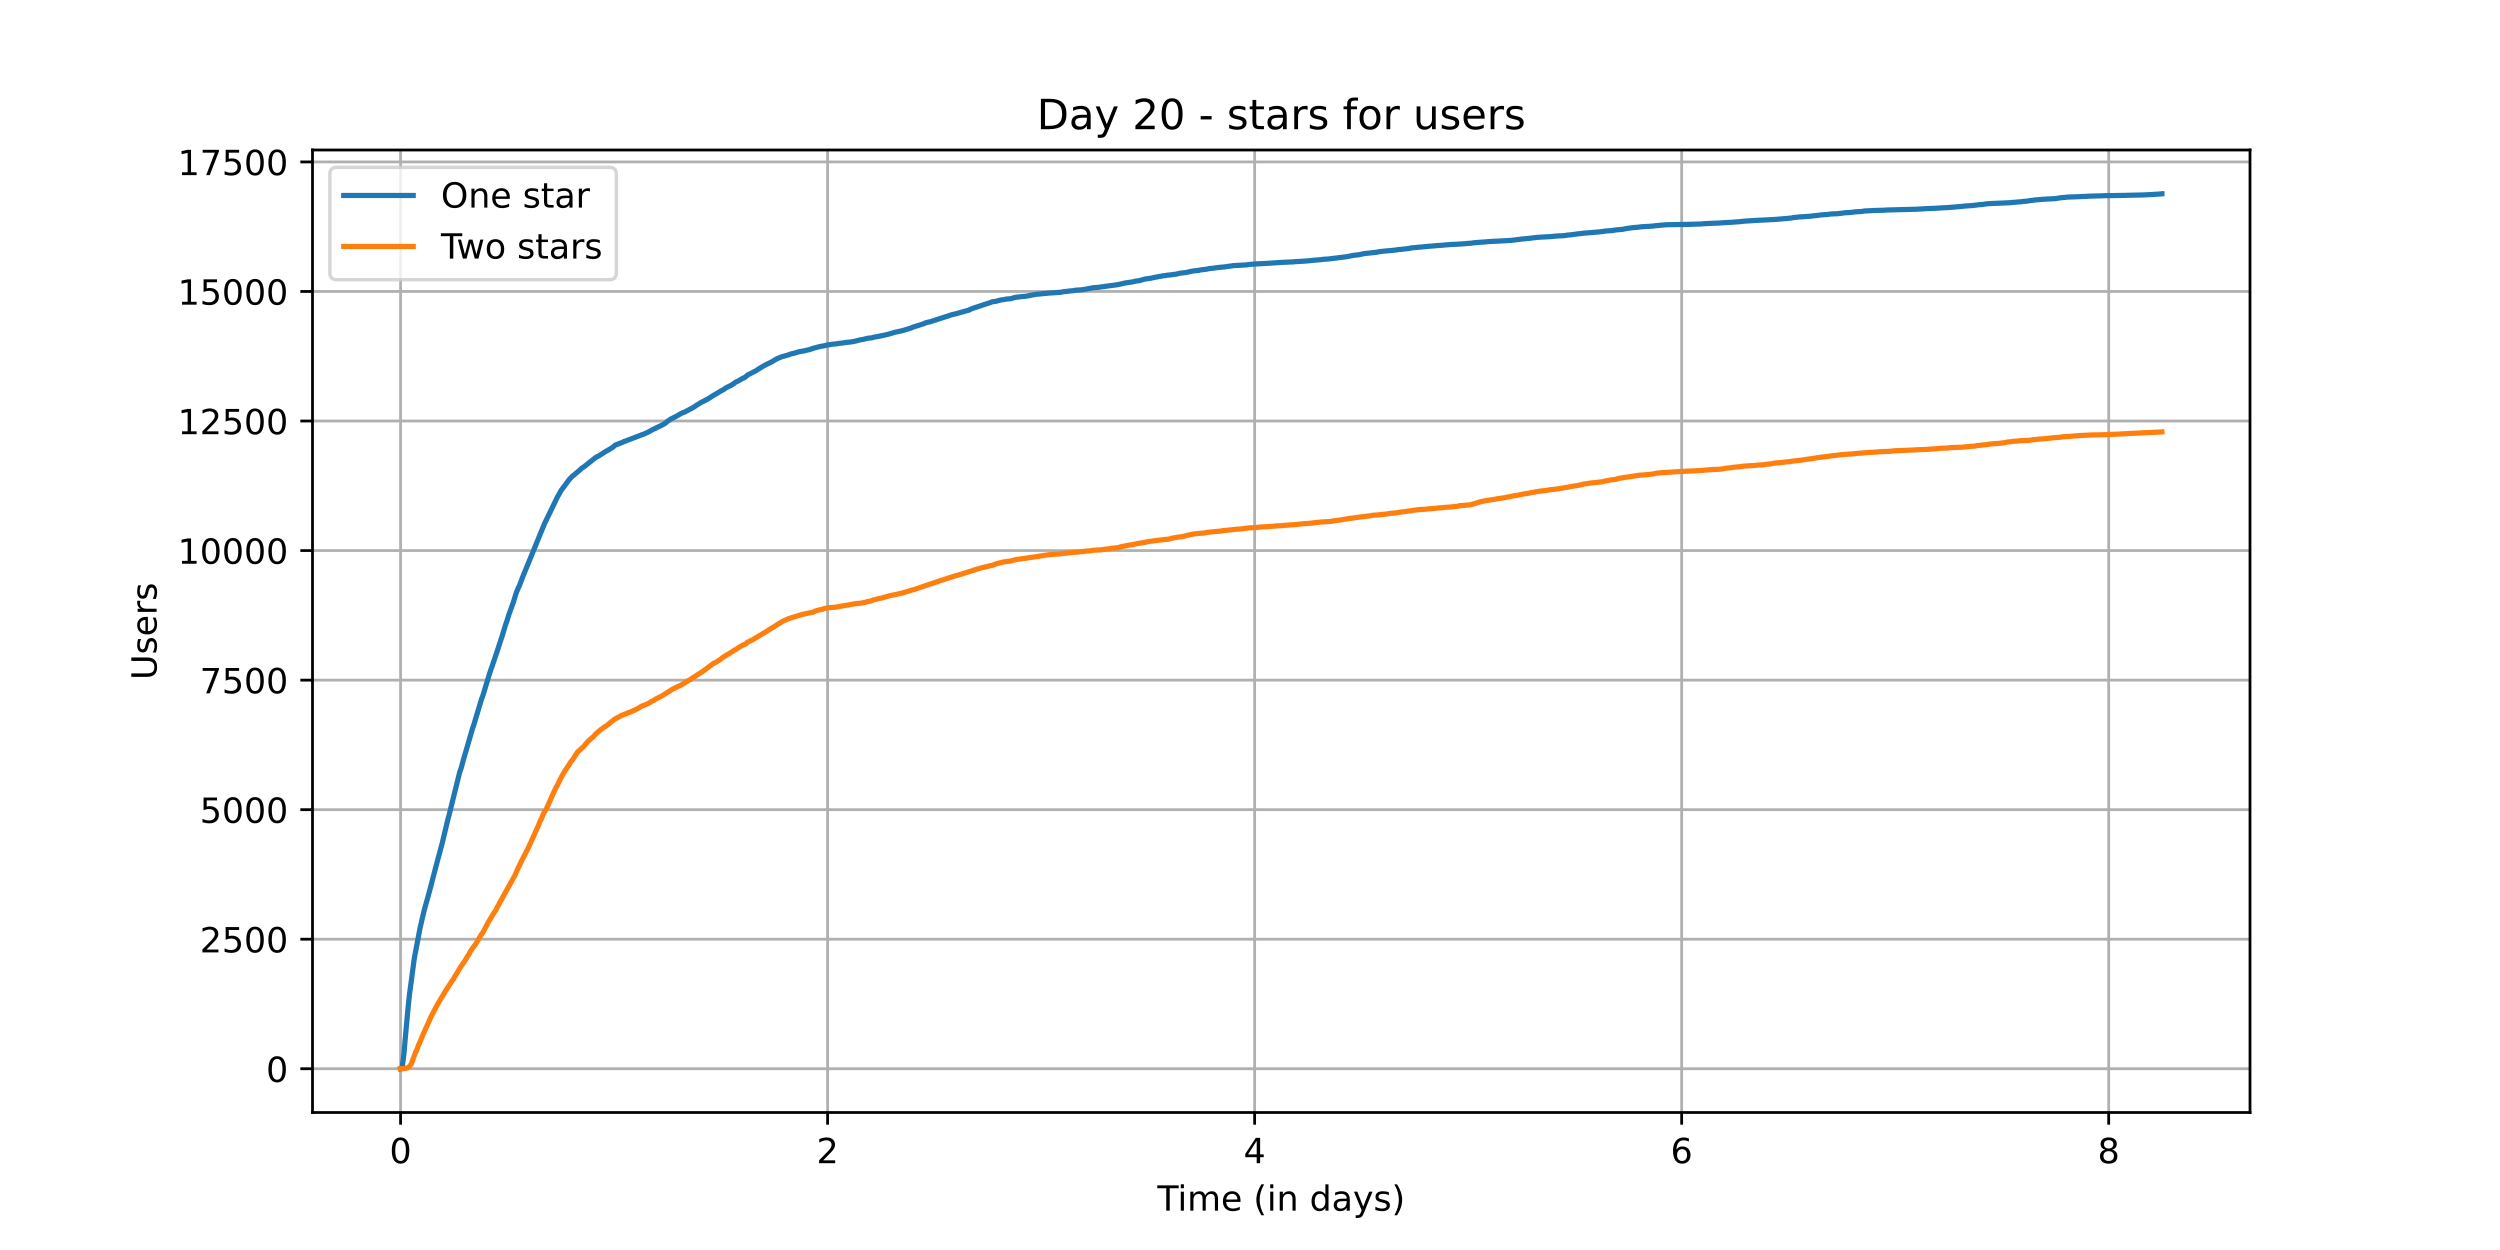 <?xml version="1.0" encoding="utf-8" standalone="no"?>
<!DOCTYPE svg PUBLIC "-//W3C//DTD SVG 1.1//EN"
  "http://www.w3.org/Graphics/SVG/1.1/DTD/svg11.dtd">
<!-- Created with matplotlib (https://matplotlib.org/) -->
<svg height="360pt" version="1.1" viewBox="0 0 720 360" width="720pt" xmlns="http://www.w3.org/2000/svg" xmlns:xlink="http://www.w3.org/1999/xlink">
 <defs>
  <style type="text/css">*{stroke-linecap:butt;stroke-linejoin:round;}</style>
 </defs>
 <g id="figure_1">
  <g id="patch_1">
   <path d="M 0 360 
L 720 360 
L 720 0 
L 0 0 
z
" style="fill:#ffffff;"/>
  </g>
  <g id="axes_1">
   <g id="patch_2">
    <path d="M 90 320.4 
L 648 320.4 
L 648 43.2 
L 90 43.2 
z
" style="fill:#ffffff;"/>
   </g>
   <g id="matplotlib.axis_1">
    <g id="xtick_1">
     <g id="line2d_1">
      <path clip-path="url(#p680e7b06a3)" d="M 115.364 320.4 
L 115.364 43.2 
" style="fill:none;stroke:#b0b0b0;stroke-linecap:square;stroke-width:0.8;"/>
     </g>
     <g id="line2d_2">
      <defs>
       <path d="M 0 0 
L 0 3.5 
" id="mb562138342" style="stroke:#000000;stroke-width:0.8;"/>
      </defs>
      <g>
       <use style="stroke:#000000;stroke-width:0.8;" x="115.364" xlink:href="#mb562138342" y="320.4"/>
      </g>
     </g>
     <g id="text_1">
      <!-- 0 -->
      <g transform="translate(112.182 334.998)scale(0.1 -0.1)">
       <defs>
        <path d="M 31.781 66.406 
Q 24.172 66.406 20.328 58.906 
Q 16.5 51.422 16.5 36.375 
Q 16.5 21.391 20.328 13.891 
Q 24.172 6.391 31.781 6.391 
Q 39.453 6.391 43.281 13.891 
Q 47.125 21.391 47.125 36.375 
Q 47.125 51.422 43.281 58.906 
Q 39.453 66.406 31.781 66.406 
z
M 31.781 74.219 
Q 44.047 74.219 50.516 64.516 
Q 56.984 54.828 56.984 36.375 
Q 56.984 17.969 50.516 8.266 
Q 44.047 -1.422 31.781 -1.422 
Q 19.531 -1.422 13.062 8.266 
Q 6.594 17.969 6.594 36.375 
Q 6.594 54.828 13.062 64.516 
Q 19.531 74.219 31.781 74.219 
z
" id="DejaVuSans-48"/>
       </defs>
       <use xlink:href="#DejaVuSans-48"/>
      </g>
     </g>
    </g>
    <g id="xtick_2">
     <g id="line2d_3">
      <path clip-path="url(#p680e7b06a3)" d="M 238.348 320.4 
L 238.348 43.2 
" style="fill:none;stroke:#b0b0b0;stroke-linecap:square;stroke-width:0.8;"/>
     </g>
     <g id="line2d_4">
      <g>
       <use style="stroke:#000000;stroke-width:0.8;" x="238.348" xlink:href="#mb562138342" y="320.4"/>
      </g>
     </g>
     <g id="text_2">
      <!-- 2 -->
      <g transform="translate(235.167 334.998)scale(0.1 -0.1)">
       <defs>
        <path d="M 19.188 8.297 
L 53.609 8.297 
L 53.609 0 
L 7.328 0 
L 7.328 8.297 
Q 12.938 14.109 22.625 23.891 
Q 32.328 33.688 34.812 36.531 
Q 39.547 41.844 41.422 45.531 
Q 43.312 49.219 43.312 52.781 
Q 43.312 58.594 39.234 62.25 
Q 35.156 65.922 28.609 65.922 
Q 23.969 65.922 18.812 64.312 
Q 13.672 62.703 7.812 59.422 
L 7.812 69.391 
Q 13.766 71.781 18.938 73 
Q 24.125 74.219 28.422 74.219 
Q 39.75 74.219 46.484 68.547 
Q 53.219 62.891 53.219 53.422 
Q 53.219 48.922 51.531 44.891 
Q 49.859 40.875 45.406 35.406 
Q 44.188 33.984 37.641 27.219 
Q 31.109 20.453 19.188 8.297 
z
" id="DejaVuSans-50"/>
       </defs>
       <use xlink:href="#DejaVuSans-50"/>
      </g>
     </g>
    </g>
    <g id="xtick_3">
     <g id="line2d_5">
      <path clip-path="url(#p680e7b06a3)" d="M 361.333 320.4 
L 361.333 43.2 
" style="fill:none;stroke:#b0b0b0;stroke-linecap:square;stroke-width:0.8;"/>
     </g>
     <g id="line2d_6">
      <g>
       <use style="stroke:#000000;stroke-width:0.8;" x="361.333" xlink:href="#mb562138342" y="320.4"/>
      </g>
     </g>
     <g id="text_3">
      <!-- 4 -->
      <g transform="translate(358.152 334.998)scale(0.1 -0.1)">
       <defs>
        <path d="M 37.797 64.312 
L 12.891 25.391 
L 37.797 25.391 
z
M 35.203 72.906 
L 47.609 72.906 
L 47.609 25.391 
L 58.016 25.391 
L 58.016 17.188 
L 47.609 17.188 
L 47.609 0 
L 37.797 0 
L 37.797 17.188 
L 4.891 17.188 
L 4.891 26.703 
z
" id="DejaVuSans-52"/>
       </defs>
       <use xlink:href="#DejaVuSans-52"/>
      </g>
     </g>
    </g>
    <g id="xtick_4">
     <g id="line2d_7">
      <path clip-path="url(#p680e7b06a3)" d="M 484.318 320.4 
L 484.318 43.2 
" style="fill:none;stroke:#b0b0b0;stroke-linecap:square;stroke-width:0.8;"/>
     </g>
     <g id="line2d_8">
      <g>
       <use style="stroke:#000000;stroke-width:0.8;" x="484.318" xlink:href="#mb562138342" y="320.4"/>
      </g>
     </g>
     <g id="text_4">
      <!-- 6 -->
      <g transform="translate(481.136 334.998)scale(0.1 -0.1)">
       <defs>
        <path d="M 33.016 40.375 
Q 26.375 40.375 22.484 35.828 
Q 18.609 31.297 18.609 23.391 
Q 18.609 15.531 22.484 10.953 
Q 26.375 6.391 33.016 6.391 
Q 39.656 6.391 43.531 10.953 
Q 47.406 15.531 47.406 23.391 
Q 47.406 31.297 43.531 35.828 
Q 39.656 40.375 33.016 40.375 
z
M 52.594 71.297 
L 52.594 62.312 
Q 48.875 64.062 45.094 64.984 
Q 41.312 65.922 37.594 65.922 
Q 27.828 65.922 22.672 59.328 
Q 17.531 52.734 16.797 39.406 
Q 19.672 43.656 24.016 45.922 
Q 28.375 48.188 33.594 48.188 
Q 44.578 48.188 50.953 41.516 
Q 57.328 34.859 57.328 23.391 
Q 57.328 12.156 50.688 5.359 
Q 44.047 -1.422 33.016 -1.422 
Q 20.359 -1.422 13.672 8.266 
Q 6.984 17.969 6.984 36.375 
Q 6.984 53.656 15.188 63.938 
Q 23.391 74.219 37.203 74.219 
Q 40.922 74.219 44.703 73.484 
Q 48.484 72.75 52.594 71.297 
z
" id="DejaVuSans-54"/>
       </defs>
       <use xlink:href="#DejaVuSans-54"/>
      </g>
     </g>
    </g>
    <g id="xtick_5">
     <g id="line2d_9">
      <path clip-path="url(#p680e7b06a3)" d="M 607.302 320.4 
L 607.302 43.2 
" style="fill:none;stroke:#b0b0b0;stroke-linecap:square;stroke-width:0.8;"/>
     </g>
     <g id="line2d_10">
      <g>
       <use style="stroke:#000000;stroke-width:0.8;" x="607.302" xlink:href="#mb562138342" y="320.4"/>
      </g>
     </g>
     <g id="text_5">
      <!-- 8 -->
      <g transform="translate(604.121 334.998)scale(0.1 -0.1)">
       <defs>
        <path d="M 31.781 34.625 
Q 24.75 34.625 20.719 30.859 
Q 16.703 27.094 16.703 20.516 
Q 16.703 13.922 20.719 10.156 
Q 24.75 6.391 31.781 6.391 
Q 38.812 6.391 42.859 10.172 
Q 46.922 13.969 46.922 20.516 
Q 46.922 27.094 42.891 30.859 
Q 38.875 34.625 31.781 34.625 
z
M 21.922 38.812 
Q 15.578 40.375 12.031 44.719 
Q 8.5 49.078 8.5 55.328 
Q 8.5 64.062 14.719 69.141 
Q 20.953 74.219 31.781 74.219 
Q 42.672 74.219 48.875 69.141 
Q 55.078 64.062 55.078 55.328 
Q 55.078 49.078 51.531 44.719 
Q 48 40.375 41.703 38.812 
Q 48.828 37.156 52.797 32.312 
Q 56.781 27.484 56.781 20.516 
Q 56.781 9.906 50.312 4.234 
Q 43.844 -1.422 31.781 -1.422 
Q 19.734 -1.422 13.25 4.234 
Q 6.781 9.906 6.781 20.516 
Q 6.781 27.484 10.781 32.312 
Q 14.797 37.156 21.922 38.812 
z
M 18.312 54.391 
Q 18.312 48.734 21.844 45.562 
Q 25.391 42.391 31.781 42.391 
Q 38.141 42.391 41.719 45.562 
Q 45.312 48.734 45.312 54.391 
Q 45.312 60.062 41.719 63.234 
Q 38.141 66.406 31.781 66.406 
Q 25.391 66.406 21.844 63.234 
Q 18.312 60.062 18.312 54.391 
z
" id="DejaVuSans-56"/>
       </defs>
       <use xlink:href="#DejaVuSans-56"/>
      </g>
     </g>
    </g>
    <g id="text_6">
     <!-- Time (in days) -->
     <g transform="translate(333.327 348.677)scale(0.1 -0.1)">
      <defs>
       <path d="M -0.297 72.906 
L 61.375 72.906 
L 61.375 64.594 
L 35.5 64.594 
L 35.5 0 
L 25.594 0 
L 25.594 64.594 
L -0.297 64.594 
z
" id="DejaVuSans-84"/>
       <path d="M 9.422 54.688 
L 18.406 54.688 
L 18.406 0 
L 9.422 0 
z
M 9.422 75.984 
L 18.406 75.984 
L 18.406 64.594 
L 9.422 64.594 
z
" id="DejaVuSans-105"/>
       <path d="M 52 44.188 
Q 55.375 50.25 60.062 53.125 
Q 64.75 56 71.094 56 
Q 79.641 56 84.281 50.016 
Q 88.922 44.047 88.922 33.016 
L 88.922 0 
L 79.891 0 
L 79.891 32.719 
Q 79.891 40.578 77.094 44.375 
Q 74.312 48.188 68.609 48.188 
Q 61.625 48.188 57.562 43.547 
Q 53.516 38.922 53.516 30.906 
L 53.516 0 
L 44.484 0 
L 44.484 32.719 
Q 44.484 40.625 41.703 44.406 
Q 38.922 48.188 33.109 48.188 
Q 26.219 48.188 22.156 43.531 
Q 18.109 38.875 18.109 30.906 
L 18.109 0 
L 9.078 0 
L 9.078 54.688 
L 18.109 54.688 
L 18.109 46.188 
Q 21.188 51.219 25.484 53.609 
Q 29.781 56 35.688 56 
Q 41.656 56 45.828 52.969 
Q 50 49.953 52 44.188 
z
" id="DejaVuSans-109"/>
       <path d="M 56.203 29.594 
L 56.203 25.203 
L 14.891 25.203 
Q 15.484 15.922 20.484 11.062 
Q 25.484 6.203 34.422 6.203 
Q 39.594 6.203 44.453 7.469 
Q 49.312 8.734 54.109 11.281 
L 54.109 2.781 
Q 49.266 0.734 44.188 -0.344 
Q 39.109 -1.422 33.891 -1.422 
Q 20.797 -1.422 13.156 6.188 
Q 5.516 13.812 5.516 26.812 
Q 5.516 40.234 12.766 48.109 
Q 20.016 56 32.328 56 
Q 43.359 56 49.781 48.891 
Q 56.203 41.797 56.203 29.594 
z
M 47.219 32.234 
Q 47.125 39.594 43.094 43.984 
Q 39.062 48.391 32.422 48.391 
Q 24.906 48.391 20.391 44.141 
Q 15.875 39.891 15.188 32.172 
z
" id="DejaVuSans-101"/>
       <path id="DejaVuSans-32"/>
       <path d="M 31 75.875 
Q 24.469 64.656 21.281 53.656 
Q 18.109 42.672 18.109 31.391 
Q 18.109 20.125 21.312 9.062 
Q 24.516 -2 31 -13.188 
L 23.188 -13.188 
Q 15.875 -1.703 12.234 9.375 
Q 8.594 20.453 8.594 31.391 
Q 8.594 42.281 12.203 53.312 
Q 15.828 64.359 23.188 75.875 
z
" id="DejaVuSans-40"/>
       <path d="M 54.891 33.016 
L 54.891 0 
L 45.906 0 
L 45.906 32.719 
Q 45.906 40.484 42.875 44.328 
Q 39.844 48.188 33.797 48.188 
Q 26.516 48.188 22.312 43.547 
Q 18.109 38.922 18.109 30.906 
L 18.109 0 
L 9.078 0 
L 9.078 54.688 
L 18.109 54.688 
L 18.109 46.188 
Q 21.344 51.125 25.703 53.562 
Q 30.078 56 35.797 56 
Q 45.219 56 50.047 50.172 
Q 54.891 44.344 54.891 33.016 
z
" id="DejaVuSans-110"/>
       <path d="M 45.406 46.391 
L 45.406 75.984 
L 54.391 75.984 
L 54.391 0 
L 45.406 0 
L 45.406 8.203 
Q 42.578 3.328 38.25 0.953 
Q 33.938 -1.422 27.875 -1.422 
Q 17.969 -1.422 11.734 6.484 
Q 5.516 14.406 5.516 27.297 
Q 5.516 40.188 11.734 48.094 
Q 17.969 56 27.875 56 
Q 33.938 56 38.25 53.625 
Q 42.578 51.266 45.406 46.391 
z
M 14.797 27.297 
Q 14.797 17.391 18.875 11.75 
Q 22.953 6.109 30.078 6.109 
Q 37.203 6.109 41.297 11.75 
Q 45.406 17.391 45.406 27.297 
Q 45.406 37.203 41.297 42.844 
Q 37.203 48.484 30.078 48.484 
Q 22.953 48.484 18.875 42.844 
Q 14.797 37.203 14.797 27.297 
z
" id="DejaVuSans-100"/>
       <path d="M 34.281 27.484 
Q 23.391 27.484 19.188 25 
Q 14.984 22.516 14.984 16.5 
Q 14.984 11.719 18.141 8.906 
Q 21.297 6.109 26.703 6.109 
Q 34.188 6.109 38.703 11.406 
Q 43.219 16.703 43.219 25.484 
L 43.219 27.484 
z
M 52.203 31.203 
L 52.203 0 
L 43.219 0 
L 43.219 8.297 
Q 40.141 3.328 35.547 0.953 
Q 30.953 -1.422 24.312 -1.422 
Q 15.922 -1.422 10.953 3.297 
Q 6 8.016 6 15.922 
Q 6 25.141 12.172 29.828 
Q 18.359 34.516 30.609 34.516 
L 43.219 34.516 
L 43.219 35.406 
Q 43.219 41.609 39.141 45 
Q 35.062 48.391 27.688 48.391 
Q 23 48.391 18.547 47.266 
Q 14.109 46.141 10.016 43.891 
L 10.016 52.203 
Q 14.938 54.109 19.578 55.047 
Q 24.219 56 28.609 56 
Q 40.484 56 46.344 49.844 
Q 52.203 43.703 52.203 31.203 
z
" id="DejaVuSans-97"/>
       <path d="M 32.172 -5.078 
Q 28.375 -14.844 24.75 -17.812 
Q 21.141 -20.797 15.094 -20.797 
L 7.906 -20.797 
L 7.906 -13.281 
L 13.188 -13.281 
Q 16.891 -13.281 18.938 -11.516 
Q 21 -9.766 23.484 -3.219 
L 25.094 0.875 
L 2.984 54.688 
L 12.5 54.688 
L 29.594 11.922 
L 46.688 54.688 
L 56.203 54.688 
z
" id="DejaVuSans-121"/>
       <path d="M 44.281 53.078 
L 44.281 44.578 
Q 40.484 46.531 36.375 47.5 
Q 32.281 48.484 27.875 48.484 
Q 21.188 48.484 17.844 46.438 
Q 14.5 44.391 14.5 40.281 
Q 14.5 37.156 16.891 35.375 
Q 19.281 33.594 26.516 31.984 
L 29.594 31.297 
Q 39.156 29.25 43.188 25.516 
Q 47.219 21.781 47.219 15.094 
Q 47.219 7.469 41.188 3.016 
Q 35.156 -1.422 24.609 -1.422 
Q 20.219 -1.422 15.453 -0.562 
Q 10.688 0.297 5.422 2 
L 5.422 11.281 
Q 10.406 8.688 15.234 7.391 
Q 20.062 6.109 24.812 6.109 
Q 31.156 6.109 34.562 8.281 
Q 37.984 10.453 37.984 14.406 
Q 37.984 18.062 35.516 20.016 
Q 33.062 21.969 24.703 23.781 
L 21.578 24.516 
Q 13.234 26.266 9.516 29.906 
Q 5.812 33.547 5.812 39.891 
Q 5.812 47.609 11.281 51.797 
Q 16.75 56 26.812 56 
Q 31.781 56 36.172 55.266 
Q 40.578 54.547 44.281 53.078 
z
" id="DejaVuSans-115"/>
       <path d="M 8.016 75.875 
L 15.828 75.875 
Q 23.141 64.359 26.781 53.312 
Q 30.422 42.281 30.422 31.391 
Q 30.422 20.453 26.781 9.375 
Q 23.141 -1.703 15.828 -13.188 
L 8.016 -13.188 
Q 14.5 -2 17.703 9.062 
Q 20.906 20.125 20.906 31.391 
Q 20.906 42.672 17.703 53.656 
Q 14.5 64.656 8.016 75.875 
z
" id="DejaVuSans-41"/>
      </defs>
      <use xlink:href="#DejaVuSans-84"/>
      <use x="57.959" xlink:href="#DejaVuSans-105"/>
      <use x="85.742" xlink:href="#DejaVuSans-109"/>
      <use x="183.154" xlink:href="#DejaVuSans-101"/>
      <use x="244.678" xlink:href="#DejaVuSans-32"/>
      <use x="276.465" xlink:href="#DejaVuSans-40"/>
      <use x="315.479" xlink:href="#DejaVuSans-105"/>
      <use x="343.262" xlink:href="#DejaVuSans-110"/>
      <use x="406.641" xlink:href="#DejaVuSans-32"/>
      <use x="438.428" xlink:href="#DejaVuSans-100"/>
      <use x="501.904" xlink:href="#DejaVuSans-97"/>
      <use x="563.184" xlink:href="#DejaVuSans-121"/>
      <use x="622.363" xlink:href="#DejaVuSans-115"/>
      <use x="674.463" xlink:href="#DejaVuSans-41"/>
     </g>
    </g>
   </g>
   <g id="matplotlib.axis_2">
    <g id="ytick_1">
     <g id="line2d_11">
      <path clip-path="url(#p680e7b06a3)" d="M 90 307.8 
L 648 307.8 
" style="fill:none;stroke:#b0b0b0;stroke-linecap:square;stroke-width:0.8;"/>
     </g>
     <g id="line2d_12">
      <defs>
       <path d="M 0 0 
L -3.5 0 
" id="m838c0bc0af" style="stroke:#000000;stroke-width:0.8;"/>
      </defs>
      <g>
       <use style="stroke:#000000;stroke-width:0.8;" x="90" xlink:href="#m838c0bc0af" y="307.8"/>
      </g>
     </g>
     <g id="text_7">
      <!-- 0 -->
      <g transform="translate(76.638 311.599)scale(0.1 -0.1)">
       <use xlink:href="#DejaVuSans-48"/>
      </g>
     </g>
    </g>
    <g id="ytick_2">
     <g id="line2d_13">
      <path clip-path="url(#p680e7b06a3)" d="M 90 270.491 
L 648 270.491 
" style="fill:none;stroke:#b0b0b0;stroke-linecap:square;stroke-width:0.8;"/>
     </g>
     <g id="line2d_14">
      <g>
       <use style="stroke:#000000;stroke-width:0.8;" x="90" xlink:href="#m838c0bc0af" y="270.491"/>
      </g>
     </g>
     <g id="text_8">
      <!-- 2500 -->
      <g transform="translate(57.55 274.29)scale(0.1 -0.1)">
       <defs>
        <path d="M 10.797 72.906 
L 49.516 72.906 
L 49.516 64.594 
L 19.828 64.594 
L 19.828 46.734 
Q 21.969 47.469 24.109 47.828 
Q 26.266 48.188 28.422 48.188 
Q 40.625 48.188 47.75 41.5 
Q 54.891 34.812 54.891 23.391 
Q 54.891 11.625 47.562 5.094 
Q 40.234 -1.422 26.906 -1.422 
Q 22.312 -1.422 17.547 -0.641 
Q 12.797 0.141 7.719 1.703 
L 7.719 11.625 
Q 12.109 9.234 16.797 8.062 
Q 21.484 6.891 26.703 6.891 
Q 35.156 6.891 40.078 11.328 
Q 45.016 15.766 45.016 23.391 
Q 45.016 31 40.078 35.438 
Q 35.156 39.891 26.703 39.891 
Q 22.75 39.891 18.812 39.016 
Q 14.891 38.141 10.797 36.281 
z
" id="DejaVuSans-53"/>
       </defs>
       <use xlink:href="#DejaVuSans-50"/>
       <use x="63.623" xlink:href="#DejaVuSans-53"/>
       <use x="127.246" xlink:href="#DejaVuSans-48"/>
       <use x="190.869" xlink:href="#DejaVuSans-48"/>
      </g>
     </g>
    </g>
    <g id="ytick_3">
     <g id="line2d_15">
      <path clip-path="url(#p680e7b06a3)" d="M 90 233.182 
L 648 233.182 
" style="fill:none;stroke:#b0b0b0;stroke-linecap:square;stroke-width:0.8;"/>
     </g>
     <g id="line2d_16">
      <g>
       <use style="stroke:#000000;stroke-width:0.8;" x="90" xlink:href="#m838c0bc0af" y="233.182"/>
      </g>
     </g>
     <g id="text_9">
      <!-- 5000 -->
      <g transform="translate(57.55 236.981)scale(0.1 -0.1)">
       <use xlink:href="#DejaVuSans-53"/>
       <use x="63.623" xlink:href="#DejaVuSans-48"/>
       <use x="127.246" xlink:href="#DejaVuSans-48"/>
       <use x="190.869" xlink:href="#DejaVuSans-48"/>
      </g>
     </g>
    </g>
    <g id="ytick_4">
     <g id="line2d_17">
      <path clip-path="url(#p680e7b06a3)" d="M 90 195.873 
L 648 195.873 
" style="fill:none;stroke:#b0b0b0;stroke-linecap:square;stroke-width:0.8;"/>
     </g>
     <g id="line2d_18">
      <g>
       <use style="stroke:#000000;stroke-width:0.8;" x="90" xlink:href="#m838c0bc0af" y="195.873"/>
      </g>
     </g>
     <g id="text_10">
      <!-- 7500 -->
      <g transform="translate(57.55 199.672)scale(0.1 -0.1)">
       <defs>
        <path d="M 8.203 72.906 
L 55.078 72.906 
L 55.078 68.703 
L 28.609 0 
L 18.312 0 
L 43.219 64.594 
L 8.203 64.594 
z
" id="DejaVuSans-55"/>
       </defs>
       <use xlink:href="#DejaVuSans-55"/>
       <use x="63.623" xlink:href="#DejaVuSans-53"/>
       <use x="127.246" xlink:href="#DejaVuSans-48"/>
       <use x="190.869" xlink:href="#DejaVuSans-48"/>
      </g>
     </g>
    </g>
    <g id="ytick_5">
     <g id="line2d_19">
      <path clip-path="url(#p680e7b06a3)" d="M 90 158.564 
L 648 158.564 
" style="fill:none;stroke:#b0b0b0;stroke-linecap:square;stroke-width:0.8;"/>
     </g>
     <g id="line2d_20">
      <g>
       <use style="stroke:#000000;stroke-width:0.8;" x="90" xlink:href="#m838c0bc0af" y="158.564"/>
      </g>
     </g>
     <g id="text_11">
      <!-- 10000 -->
      <g transform="translate(51.188 162.363)scale(0.1 -0.1)">
       <defs>
        <path d="M 12.406 8.297 
L 28.516 8.297 
L 28.516 63.922 
L 10.984 60.406 
L 10.984 69.391 
L 28.422 72.906 
L 38.281 72.906 
L 38.281 8.297 
L 54.391 8.297 
L 54.391 0 
L 12.406 0 
z
" id="DejaVuSans-49"/>
       </defs>
       <use xlink:href="#DejaVuSans-49"/>
       <use x="63.623" xlink:href="#DejaVuSans-48"/>
       <use x="127.246" xlink:href="#DejaVuSans-48"/>
       <use x="190.869" xlink:href="#DejaVuSans-48"/>
       <use x="254.492" xlink:href="#DejaVuSans-48"/>
      </g>
     </g>
    </g>
    <g id="ytick_6">
     <g id="line2d_21">
      <path clip-path="url(#p680e7b06a3)" d="M 90 121.255 
L 648 121.255 
" style="fill:none;stroke:#b0b0b0;stroke-linecap:square;stroke-width:0.8;"/>
     </g>
     <g id="line2d_22">
      <g>
       <use style="stroke:#000000;stroke-width:0.8;" x="90" xlink:href="#m838c0bc0af" y="121.255"/>
      </g>
     </g>
     <g id="text_12">
      <!-- 12500 -->
      <g transform="translate(51.188 125.054)scale(0.1 -0.1)">
       <use xlink:href="#DejaVuSans-49"/>
       <use x="63.623" xlink:href="#DejaVuSans-50"/>
       <use x="127.246" xlink:href="#DejaVuSans-53"/>
       <use x="190.869" xlink:href="#DejaVuSans-48"/>
       <use x="254.492" xlink:href="#DejaVuSans-48"/>
      </g>
     </g>
    </g>
    <g id="ytick_7">
     <g id="line2d_23">
      <path clip-path="url(#p680e7b06a3)" d="M 90 83.946 
L 648 83.946 
" style="fill:none;stroke:#b0b0b0;stroke-linecap:square;stroke-width:0.8;"/>
     </g>
     <g id="line2d_24">
      <g>
       <use style="stroke:#000000;stroke-width:0.8;" x="90" xlink:href="#m838c0bc0af" y="83.946"/>
      </g>
     </g>
     <g id="text_13">
      <!-- 15000 -->
      <g transform="translate(51.188 87.745)scale(0.1 -0.1)">
       <use xlink:href="#DejaVuSans-49"/>
       <use x="63.623" xlink:href="#DejaVuSans-53"/>
       <use x="127.246" xlink:href="#DejaVuSans-48"/>
       <use x="190.869" xlink:href="#DejaVuSans-48"/>
       <use x="254.492" xlink:href="#DejaVuSans-48"/>
      </g>
     </g>
    </g>
    <g id="ytick_8">
     <g id="line2d_25">
      <path clip-path="url(#p680e7b06a3)" d="M 90 46.637 
L 648 46.637 
" style="fill:none;stroke:#b0b0b0;stroke-linecap:square;stroke-width:0.8;"/>
     </g>
     <g id="line2d_26">
      <g>
       <use style="stroke:#000000;stroke-width:0.8;" x="90" xlink:href="#m838c0bc0af" y="46.637"/>
      </g>
     </g>
     <g id="text_14">
      <!-- 17500 -->
      <g transform="translate(51.188 50.436)scale(0.1 -0.1)">
       <use xlink:href="#DejaVuSans-49"/>
       <use x="63.623" xlink:href="#DejaVuSans-55"/>
       <use x="127.246" xlink:href="#DejaVuSans-53"/>
       <use x="190.869" xlink:href="#DejaVuSans-48"/>
       <use x="254.492" xlink:href="#DejaVuSans-48"/>
      </g>
     </g>
    </g>
    <g id="text_15">
     <!-- Users -->
     <g transform="translate(45.108 195.801)rotate(-90)scale(0.1 -0.1)">
      <defs>
       <path d="M 8.688 72.906 
L 18.609 72.906 
L 18.609 28.609 
Q 18.609 16.891 22.844 11.734 
Q 27.094 6.594 36.625 6.594 
Q 46.094 6.594 50.344 11.734 
Q 54.594 16.891 54.594 28.609 
L 54.594 72.906 
L 64.5 72.906 
L 64.5 27.391 
Q 64.5 13.141 57.438 5.859 
Q 50.391 -1.422 36.625 -1.422 
Q 22.797 -1.422 15.734 5.859 
Q 8.688 13.141 8.688 27.391 
z
" id="DejaVuSans-85"/>
       <path d="M 41.109 46.297 
Q 39.594 47.172 37.812 47.578 
Q 36.031 48 33.891 48 
Q 26.266 48 22.188 43.047 
Q 18.109 38.094 18.109 28.812 
L 18.109 0 
L 9.078 0 
L 9.078 54.688 
L 18.109 54.688 
L 18.109 46.188 
Q 20.953 51.172 25.484 53.578 
Q 30.031 56 36.531 56 
Q 37.453 56 38.578 55.875 
Q 39.703 55.766 41.062 55.516 
z
" id="DejaVuSans-114"/>
      </defs>
      <use xlink:href="#DejaVuSans-85"/>
      <use x="73.193" xlink:href="#DejaVuSans-115"/>
      <use x="125.293" xlink:href="#DejaVuSans-101"/>
      <use x="186.816" xlink:href="#DejaVuSans-114"/>
      <use x="227.93" xlink:href="#DejaVuSans-115"/>
     </g>
    </g>
   </g>
   <g id="line2d_27">
    <path clip-path="url(#p680e7b06a3)" d="M 115.364 307.8 
L 115.616 307.74 
L 115.827 307.442 
L 116.335 303.502 
L 116.673 299.517 
L 117.351 292.13 
L 117.732 288.19 
L 117.986 286.012 
L 119.339 275.849 
L 120.99 267.223 
L 121.751 263.94 
L 122.133 262.298 
L 122.81 259.85 
L 122.936 259.418 
L 123.444 257.582 
L 124.079 255.239 
L 124.502 253.583 
L 125.01 251.642 
L 125.391 250.15 
L 127.38 242.733 
L 127.718 241.315 
L 129.03 235.809 
L 129.284 234.943 
L 132.374 222.452 
L 132.755 221.392 
L 133.643 218.199 
L 134.617 214.871 
L 135.971 210.2 
L 136.394 208.871 
L 136.479 208.677 
L 138.679 201.35 
L 139.103 200.231 
L 139.61 198.544 
L 140.33 196.186 
L 140.457 195.783 
L 140.711 194.888 
L 141.472 192.545 
L 141.726 191.888 
L 143.377 186.978 
L 143.631 186.173 
L 143.884 185.397 
L 144.647 183.113 
L 144.815 182.486 
L 145.112 181.576 
L 145.619 179.875 
L 145.958 178.95 
L 146.593 176.905 
L 146.846 176.233 
L 147.905 173.264 
L 148.54 171.174 
L 148.794 170.443 
L 149.006 169.966 
L 149.26 169.324 
L 149.556 168.772 
L 149.937 167.742 
L 150.106 167.339 
L 150.445 166.384 
L 156.794 150.878 
L 160.56 143.088 
L 161.11 142.163 
L 161.575 141.282 
L 161.788 140.999 
L 164.03 137.984 
L 164.454 137.581 
L 164.707 137.268 
L 165.342 136.761 
L 165.596 136.567 
L 165.935 136.253 
L 166.146 136.104 
L 166.357 135.88 
L 166.527 135.776 
L 166.866 135.477 
L 167.035 135.343 
L 167.289 135.059 
L 167.797 134.671 
L 168.22 134.432 
L 168.473 134.209 
L 169.108 133.701 
L 170.505 132.597 
L 171.182 132.045 
L 171.394 131.895 
L 171.648 131.687 
L 172.494 131.269 
L 174.44 130.015 
L 175.033 129.702 
L 176.302 128.926 
L 176.43 128.851 
L 177.191 128.194 
L 179.435 127.329 
L 179.646 127.165 
L 180.069 127.06 
L 180.493 126.881 
L 184.682 125.284 
L 184.893 125.18 
L 185.317 125.09 
L 185.613 124.926 
L 186.671 124.449 
L 186.882 124.344 
L 187.051 124.24 
L 187.898 123.762 
L 188.067 123.687 
L 188.279 123.553 
L 188.575 123.464 
L 189.337 123.046 
L 190.098 122.717 
L 190.652 122.419 
L 191.329 122.061 
L 191.71 121.807 
L 191.922 121.628 
L 192.302 121.27 
L 192.725 121.031 
L 193.233 120.658 
L 194.08 120.24 
L 194.715 119.912 
L 194.884 119.822 
L 195.731 119.33 
L 195.857 119.24 
L 196.111 119.121 
L 196.619 118.867 
L 197 118.763 
L 197.635 118.419 
L 198.269 118.106 
L 198.735 117.837 
L 199.37 117.524 
L 199.666 117.33 
L 200.047 117.091 
L 200.301 116.942 
L 200.512 116.763 
L 201.908 115.912 
L 202.543 115.599 
L 202.755 115.494 
L 202.924 115.42 
L 203.135 115.241 
L 203.474 115.121 
L 203.686 115.017 
L 205.675 113.748 
L 206.098 113.51 
L 206.352 113.375 
L 206.521 113.271 
L 207.706 112.554 
L 208.426 112.181 
L 208.933 111.778 
L 209.568 111.45 
L 210.203 111.122 
L 210.499 111.032 
L 211.007 110.659 
L 211.43 110.435 
L 211.769 110.107 
L 212.657 109.689 
L 213.885 108.958 
L 214.097 108.868 
L 214.351 108.824 
L 214.521 108.674 
L 214.689 108.54 
L 215.41 107.928 
L 215.664 107.824 
L 216.214 107.555 
L 216.383 107.451 
L 216.933 107.167 
L 217.23 107.003 
L 217.484 106.913 
L 219.22 105.809 
L 219.644 105.555 
L 220.448 105.093 
L 220.66 104.988 
L 221.676 104.511 
L 221.972 104.346 
L 222.565 104.048 
L 222.861 103.839 
L 223.708 103.347 
L 223.92 103.272 
L 224.174 103.138 
L 224.428 103.033 
L 224.809 102.884 
L 225.063 102.78 
L 226.628 102.332 
L 227.052 102.227 
L 227.517 102.018 
L 227.856 101.929 
L 228.026 101.869 
L 228.576 101.765 
L 230.312 101.257 
L 230.946 101.168 
L 231.243 101.093 
L 231.793 101.019 
L 231.963 100.929 
L 232.598 100.81 
L 233.105 100.705 
L 233.529 100.541 
L 233.909 100.437 
L 234.163 100.302 
L 235.136 100.063 
L 235.517 99.959 
L 236.533 99.72 
L 237.252 99.616 
L 238.311 99.362 
L 238.987 99.258 
L 239.622 99.138 
L 240.849 99.034 
L 241.569 98.899 
L 242.669 98.795 
L 243.346 98.661 
L 244.235 98.556 
L 244.574 98.541 
L 245.378 98.437 
L 246.097 98.288 
L 246.605 98.183 
L 247.832 97.855 
L 248.593 97.75 
L 249.906 97.407 
L 251.006 97.303 
L 251.26 97.258 
L 251.514 97.153 
L 252.233 97.004 
L 252.91 96.9 
L 253.714 96.721 
L 254.349 96.616 
L 254.561 96.541 
L 255.237 96.407 
L 255.661 96.303 
L 257.142 95.885 
L 257.395 95.78 
L 257.691 95.691 
L 258.242 95.586 
L 258.496 95.542 
L 259.342 95.348 
L 259.85 95.243 
L 262.177 94.527 
L 262.431 94.452 
L 262.727 94.288 
L 265.816 93.303 
L 266.155 93.199 
L 266.409 93.019 
L 267.51 92.736 
L 267.976 92.661 
L 268.187 92.572 
L 272.546 91.154 
L 272.97 91.05 
L 273.351 90.885 
L 273.647 90.796 
L 273.859 90.706 
L 274.832 90.468 
L 275.341 90.363 
L 276.991 89.886 
L 277.33 89.796 
L 277.627 89.706 
L 278.092 89.602 
L 278.431 89.468 
L 278.939 89.363 
L 279.743 88.96 
L 280.166 88.796 
L 284.993 87.214 
L 285.289 87.11 
L 285.712 86.931 
L 286.178 86.871 
L 286.855 86.766 
L 288.167 86.408 
L 288.971 86.304 
L 289.818 86.125 
L 291.173 86.02 
L 291.596 85.856 
L 292.57 85.617 
L 293.628 85.513 
L 293.882 85.453 
L 295.151 85.349 
L 295.363 85.319 
L 296.04 85.214 
L 296.294 85.155 
L 296.802 85.05 
L 297.479 84.931 
L 298.071 84.826 
L 298.622 84.737 
L 299.849 84.632 
L 300.399 84.558 
L 301.626 84.453 
L 302.049 84.409 
L 303.742 84.304 
L 304.122 84.274 
L 305.519 84.17 
L 306.366 83.991 
L 307.593 83.886 
L 307.762 83.827 
L 309.031 83.722 
L 309.793 83.573 
L 311.57 83.468 
L 312.205 83.349 
L 312.925 83.245 
L 313.221 83.17 
L 313.771 83.08 
L 314.321 82.976 
L 314.998 82.842 
L 316.395 82.752 
L 316.512 82.722 
L 319.943 82.245 
L 320.155 82.215 
L 321.043 82.11 
L 321.551 82.036 
L 322.143 81.931 
L 323.032 81.737 
L 323.539 81.633 
L 323.92 81.498 
L 324.259 81.484 
L 324.809 81.379 
L 325.317 81.304 
L 326.079 81.2 
L 327.052 80.961 
L 328.025 80.857 
L 329.548 80.424 
L 329.972 80.319 
L 330.353 80.29 
L 331.03 80.185 
L 331.537 80.111 
L 331.96 80.021 
L 332.257 79.931 
L 332.976 79.797 
L 333.526 79.708 
L 333.696 79.648 
L 334.457 79.543 
L 334.753 79.454 
L 335.685 79.364 
L 335.981 79.275 
L 337.124 79.17 
L 337.759 79.066 
L 338.69 78.961 
L 339.664 78.723 
L 340.299 78.618 
L 340.68 78.588 
L 341.611 78.484 
L 341.907 78.409 
L 342.331 78.305 
L 343.05 78.156 
L 343.601 78.051 
L 344.067 77.991 
L 345.168 77.887 
L 345.464 77.797 
L 346.057 77.693 
L 346.48 77.648 
L 347.411 77.544 
L 348.301 77.35 
L 349.359 77.245 
L 349.867 77.171 
L 350.672 77.066 
L 351.222 76.992 
L 352.534 76.887 
L 353 76.827 
L 353.508 76.723 
L 353.931 76.678 
L 354.778 76.589 
L 354.989 76.514 
L 356.81 76.409 
L 357.149 76.395 
L 359.053 76.29 
L 359.772 76.156 
L 361.381 76.051 
L 361.803 76.007 
L 363.919 75.902 
L 364.258 75.887 
L 365.866 75.783 
L 366.205 75.768 
L 367.517 75.663 
L 367.855 75.648 
L 369.59 75.544 
L 369.928 75.529 
L 372.468 75.425 
L 372.975 75.35 
L 375.049 75.245 
L 375.43 75.216 
L 376.911 75.111 
L 377.377 75.051 
L 378.307 74.947 
L 378.646 74.932 
L 379.873 74.828 
L 380.255 74.798 
L 380.932 74.708 
L 381.143 74.678 
L 382.582 74.589 
L 382.793 74.559 
L 383.64 74.455 
L 384.105 74.395 
L 385.036 74.29 
L 385.629 74.201 
L 386.56 74.096 
L 387.025 74.037 
L 387.829 73.932 
L 388.548 73.798 
L 389.014 73.693 
L 389.776 73.544 
L 390.707 73.44 
L 391.13 73.395 
L 391.765 73.29 
L 392.738 73.067 
L 393.542 72.962 
L 393.923 72.932 
L 394.854 72.828 
L 395.32 72.768 
L 396.378 72.664 
L 397.14 72.5 
L 397.944 72.395 
L 398.367 72.35 
L 399.468 72.246 
L 399.807 72.231 
L 400.907 72.126 
L 401.373 72.067 
L 402.262 71.977 
L 402.558 71.888 
L 403.786 71.798 
L 404.04 71.753 
L 405.056 71.649 
L 405.31 71.604 
L 406.157 71.5 
L 406.368 71.41 
L 406.792 71.365 
L 408.02 71.261 
L 408.485 71.201 
L 409.797 71.097 
L 410.221 71.052 
L 411.236 70.947 
L 411.617 70.918 
L 413.099 70.813 
L 413.649 70.739 
L 415.385 70.634 
L 415.851 70.574 
L 417.248 70.47 
L 417.459 70.44 
L 419.66 70.336 
L 420.04 70.306 
L 421.86 70.201 
L 422.41 70.127 
L 423.722 70.037 
L 423.976 69.992 
L 424.526 69.918 
L 425.669 69.813 
L 426.049 69.783 
L 427.742 69.679 
L 428.207 69.619 
L 429.773 69.515 
L 430.112 69.5 
L 432.44 69.395 
L 432.821 69.366 
L 434.683 69.261 
L 435.063 69.231 
L 436.164 69.127 
L 436.799 69.022 
L 437.688 68.918 
L 438.154 68.858 
L 439.296 68.754 
L 439.719 68.709 
L 440.735 68.604 
L 441.285 68.53 
L 442.174 68.425 
L 442.64 68.366 
L 444.29 68.261 
L 444.628 68.246 
L 446.744 68.142 
L 447.21 68.082 
L 448.226 67.978 
L 448.564 67.963 
L 450.552 67.858 
L 451.272 67.724 
L 452.499 67.619 
L 452.753 67.575 
L 453.431 67.485 
L 453.642 67.455 
L 454.362 67.351 
L 454.742 67.321 
L 455.589 67.217 
L 456.139 67.142 
L 457.704 67.037 
L 458.128 66.993 
L 459.398 66.888 
L 459.778 66.858 
L 460.879 66.754 
L 461.345 66.694 
L 462.022 66.605 
L 462.319 66.53 
L 464.14 66.426 
L 464.732 66.321 
L 465.452 66.217 
L 465.875 66.172 
L 467.145 66.067 
L 467.357 66.038 
L 467.864 65.933 
L 468.627 65.784 
L 469.431 65.679 
L 469.939 65.605 
L 470.955 65.5 
L 471.294 65.485 
L 472.225 65.381 
L 472.775 65.306 
L 474.764 65.202 
L 475.145 65.172 
L 476.33 65.082 
L 476.584 65.023 
L 477.685 64.933 
L 477.939 64.888 
L 479.377 64.784 
L 479.842 64.724 
L 486.275 64.62 
L 486.613 64.605 
L 490.083 64.5 
L 490.337 64.456 
L 492.199 64.351 
L 492.537 64.336 
L 495.077 64.232 
L 495.416 64.217 
L 496.727 64.112 
L 497.066 64.098 
L 499.055 63.993 
L 499.478 63.948 
L 501.002 63.844 
L 501.425 63.799 
L 502.399 63.695 
L 502.78 63.665 
L 504.557 63.56 
L 504.938 63.53 
L 506.715 63.426 
L 507.054 63.411 
L 509.339 63.307 
L 509.72 63.277 
L 511.581 63.172 
L 511.963 63.142 
L 513.148 63.038 
L 513.571 62.993 
L 514.968 62.889 
L 515.18 62.859 
L 516.154 62.754 
L 516.492 62.65 
L 517.677 62.545 
L 517.931 62.501 
L 519.625 62.396 
L 520.005 62.366 
L 521.571 62.262 
L 522.163 62.157 
L 523.264 62.068 
L 523.518 62.023 
L 524.28 61.919 
L 524.703 61.874 
L 526.396 61.769 
L 527.031 61.65 
L 529.231 61.546 
L 529.697 61.486 
L 530.67 61.381 
L 530.966 61.307 
L 532.701 61.202 
L 533.04 61.187 
L 533.801 61.083 
L 534.309 61.008 
L 536.213 60.904 
L 536.89 60.77 
L 539.049 60.665 
L 539.43 60.635 
L 542.9 60.531 
L 543.323 60.486 
L 547.259 60.382 
L 547.598 60.367 
L 551.957 60.262 
L 552.338 60.232 
L 554.242 60.128 
L 554.623 60.098 
L 557.247 59.994 
L 557.627 59.964 
L 559.405 59.859 
L 559.744 59.844 
L 561.353 59.755 
L 561.564 59.725 
L 563.046 59.62 
L 563.3 59.576 
L 564.739 59.471 
L 565.162 59.426 
L 566.051 59.322 
L 566.389 59.307 
L 567.913 59.203 
L 568.337 59.158 
L 569.225 59.053 
L 569.818 58.964 
L 571.214 58.859 
L 571.934 58.725 
L 573.288 58.621 
L 573.627 58.606 
L 576.208 58.501 
L 576.547 58.486 
L 578.959 58.382 
L 579.509 58.307 
L 580.737 58.218 
L 580.948 58.188 
L 582.218 58.098 
L 582.514 58.024 
L 583.868 57.919 
L 584.588 57.785 
L 585.519 57.68 
L 586.154 57.576 
L 587.593 57.471 
L 588.058 57.412 
L 589.878 57.307 
L 590.217 57.292 
L 592.079 57.188 
L 592.756 57.069 
L 593.307 56.979 
L 593.518 56.949 
L 594.746 56.845 
L 595.254 56.77 
L 598.174 56.666 
L 598.512 56.651 
L 600.967 56.546 
L 601.39 56.501 
L 605.327 56.397 
L 605.707 56.367 
L 612.352 56.263 
L 612.691 56.248 
L 617.431 56.143 
L 617.812 56.113 
L 620.055 56.009 
L 620.478 55.964 
L 622.298 55.86 
L 622.552 55.8 
L 622.636 55.8 
L 622.636 55.8 
" style="fill:none;stroke:#1f77b4;stroke-linecap:square;stroke-width:1.5;"/>
   </g>
   <g id="line2d_28">
    <path clip-path="url(#p680e7b06a3)" d="M 115.364 307.8 
L 116.927 307.696 
L 117.732 307.322 
L 118.451 306.442 
L 119.509 303.517 
L 120.059 302.263 
L 120.186 302.039 
L 120.524 300.995 
L 120.736 300.637 
L 121.117 299.682 
L 122.133 297.279 
L 122.64 296.145 
L 123.106 295.145 
L 123.486 294.309 
L 124.121 292.847 
L 125.433 290.324 
L 125.772 289.683 
L 125.983 289.28 
L 128.396 285.25 
L 128.481 285.146 
L 129.962 282.848 
L 130.258 282.385 
L 130.554 282.057 
L 130.85 281.49 
L 131.569 280.296 
L 131.781 279.953 
L 132.67 278.46 
L 133.093 277.848 
L 133.643 277.102 
L 134.363 275.923 
L 134.617 275.431 
L 134.998 274.938 
L 135.04 274.923 
L 135.379 274.132 
L 135.759 273.58 
L 136.352 272.744 
L 136.479 272.61 
L 136.69 272.297 
L 136.902 272.013 
L 137.114 271.685 
L 138.679 269.058 
L 138.764 268.999 
L 139.187 268.312 
L 139.272 268.193 
L 140.33 266.133 
L 140.584 265.686 
L 142.318 262.805 
L 142.784 262.208 
L 143.165 261.328 
L 143.715 260.432 
L 143.969 259.821 
L 144.054 259.731 
L 148.244 252.195 
L 149.345 249.687 
L 149.471 249.553 
L 149.767 248.867 
L 149.895 248.613 
L 150.275 247.837 
L 151.757 244.927 
L 151.969 244.569 
L 152.434 243.569 
L 155.143 237.57 
L 155.524 236.525 
L 155.947 235.794 
L 156.244 234.958 
L 156.836 233.749 
L 157.26 233.167 
L 159.502 228.138 
L 160.222 226.631 
L 160.391 226.392 
L 160.729 225.765 
L 161.195 224.75 
L 161.322 224.526 
L 161.703 223.75 
L 162.38 222.541 
L 162.464 222.482 
L 162.845 221.75 
L 163.015 221.616 
L 163.311 221.094 
L 163.649 220.586 
L 163.819 220.392 
L 164.242 219.616 
L 164.834 218.9 
L 165.046 218.602 
L 165.172 218.408 
L 165.385 218.035 
L 165.469 217.93 
L 166.357 216.572 
L 166.866 216.094 
L 167.839 215.214 
L 168.051 215.065 
L 169.024 213.856 
L 169.278 213.572 
L 169.616 213.274 
L 169.997 212.901 
L 170.209 212.737 
L 171.013 212.065 
L 171.436 211.498 
L 172.155 210.871 
L 173.044 210.095 
L 173.255 210.021 
L 173.975 209.424 
L 174.61 209.08 
L 175.795 208.11 
L 176.006 207.901 
L 176.387 207.663 
L 177.107 207.051 
L 177.403 206.976 
L 177.868 206.633 
L 178.079 206.573 
L 178.249 206.484 
L 178.715 206.215 
L 178.927 206.021 
L 179.35 205.931 
L 179.9 205.678 
L 180.365 205.573 
L 180.62 205.394 
L 181 205.23 
L 181.466 205.141 
L 181.805 204.932 
L 182.101 204.857 
L 182.355 204.663 
L 182.693 204.573 
L 183.454 204.156 
L 183.666 204.066 
L 184.935 203.29 
L 185.274 203.2 
L 185.613 203.081 
L 185.782 203.006 
L 186.036 202.887 
L 187.009 202.454 
L 187.475 202.096 
L 188.279 201.708 
L 188.575 201.529 
L 188.786 201.35 
L 189.506 200.977 
L 190.356 200.559 
L 191.202 200.066 
L 191.371 199.977 
L 193.573 198.544 
L 194.419 198.141 
L 194.715 197.962 
L 195.942 197.41 
L 196.916 196.858 
L 197.084 196.753 
L 197.55 196.425 
L 198.015 196.171 
L 198.481 195.843 
L 199.074 195.574 
L 199.285 195.366 
L 199.666 195.127 
L 202.204 193.485 
L 202.374 193.396 
L 202.67 193.157 
L 205.421 191.112 
L 205.717 190.948 
L 205.929 190.874 
L 206.182 190.739 
L 206.521 190.53 
L 206.945 190.232 
L 207.41 189.978 
L 208.129 189.366 
L 209.611 188.441 
L 209.822 188.351 
L 211.684 187.143 
L 211.938 187.068 
L 212.235 186.829 
L 212.573 186.605 
L 213.885 185.814 
L 214.182 185.71 
L 214.859 185.412 
L 215.113 185.053 
L 215.833 184.695 
L 216.383 184.412 
L 216.68 184.307 
L 217.908 183.561 
L 218.289 183.322 
L 219.39 182.666 
L 219.728 182.457 
L 219.982 182.307 
L 220.194 182.203 
L 222.184 180.934 
L 222.523 180.74 
L 222.734 180.606 
L 224.47 179.517 
L 224.809 179.323 
L 225.02 179.144 
L 225.698 178.8 
L 226.84 178.293 
L 227.009 178.203 
L 229.803 177.338 
L 230.1 177.233 
L 231.327 176.905 
L 231.793 176.801 
L 232.089 176.711 
L 232.809 176.577 
L 233.359 176.472 
L 233.529 176.428 
L 234.079 176.353 
L 234.29 176.233 
L 234.544 176.114 
L 234.925 175.95 
L 235.221 175.845 
L 236.321 175.577 
L 236.872 175.487 
L 237.38 175.263 
L 237.93 175.174 
L 238.311 175.069 
L 238.818 174.995 
L 240.553 174.89 
L 241.188 174.771 
L 241.823 174.667 
L 242.584 174.502 
L 243.389 174.398 
L 243.558 174.338 
L 244.446 174.234 
L 245.378 174.025 
L 246.055 173.92 
L 246.562 173.846 
L 247.663 173.741 
L 248.297 173.637 
L 248.806 173.532 
L 249.059 173.488 
L 249.524 173.398 
L 249.737 173.264 
L 250.54 173.174 
L 250.921 173.025 
L 251.218 172.92 
L 251.429 172.846 
L 251.725 172.741 
L 252.233 172.637 
L 252.445 172.562 
L 253.376 172.338 
L 253.968 172.249 
L 254.391 172.085 
L 255.703 171.727 
L 255.957 171.652 
L 256.126 171.607 
L 256.464 171.503 
L 257.142 171.383 
L 257.565 171.279 
L 257.903 171.264 
L 258.242 171.159 
L 259.385 170.876 
L 259.934 170.771 
L 262.6 169.951 
L 263.15 169.846 
L 263.574 169.682 
L 270.092 167.473 
L 270.43 167.384 
L 270.896 167.16 
L 271.361 167.07 
L 271.658 166.996 
L 271.869 166.891 
L 275.213 165.817 
L 275.679 165.712 
L 278.6 164.802 
L 278.939 164.698 
L 282.071 163.698 
L 282.537 163.593 
L 282.875 163.474 
L 283.892 163.235 
L 284.442 163.131 
L 284.611 163.056 
L 284.908 162.981 
L 285.585 162.847 
L 286.008 162.772 
L 286.22 162.623 
L 286.517 162.534 
L 286.771 162.414 
L 287.956 162.101 
L 288.379 161.996 
L 289.183 161.817 
L 290.03 161.713 
L 290.495 161.653 
L 291.131 161.564 
L 291.469 161.459 
L 292.781 161.116 
L 293.755 161.011 
L 294.474 160.877 
L 295.49 160.773 
L 296.167 160.653 
L 296.76 160.549 
L 297.182 160.504 
L 297.817 160.4 
L 298.283 160.34 
L 299.256 160.235 
L 299.594 160.116 
L 300.357 160.026 
L 300.525 159.967 
L 301.33 159.862 
L 301.88 159.788 
L 303.022 159.683 
L 303.488 159.624 
L 305.307 159.519 
L 305.942 159.415 
L 307.085 159.31 
L 307.465 159.28 
L 308.143 159.176 
L 308.65 159.101 
L 310.428 158.997 
L 310.978 158.907 
L 312.29 158.818 
L 312.501 158.743 
L 314.025 158.639 
L 314.787 158.474 
L 316.988 158.37 
L 317.538 158.28 
L 318.258 158.176 
L 318.723 158.116 
L 319.562 158.027 
L 319.9 157.922 
L 321.128 157.818 
L 321.636 157.743 
L 322.44 157.654 
L 322.651 157.504 
L 323.117 157.415 
L 323.371 157.355 
L 323.878 157.251 
L 324.513 157.131 
L 324.936 157.042 
L 325.232 156.967 
L 326.121 156.863 
L 326.925 156.684 
L 327.391 156.594 
L 327.56 156.534 
L 328.025 156.475 
L 328.618 156.37 
L 329.083 156.31 
L 329.76 156.206 
L 330.056 156.116 
L 330.521 156.012 
L 330.818 155.937 
L 331.199 155.908 
L 332.002 155.803 
L 332.553 155.728 
L 333.442 155.624 
L 333.907 155.564 
L 334.796 155.46 
L 335.303 155.385 
L 336.616 155.281 
L 336.955 155.161 
L 337.293 155.087 
L 337.505 154.997 
L 338.225 154.893 
L 338.478 154.833 
L 339.029 154.729 
L 339.495 154.669 
L 340.257 154.594 
L 340.468 154.52 
L 341.146 154.43 
L 341.527 154.281 
L 341.907 154.176 
L 342.712 154.012 
L 343.22 153.908 
L 343.897 153.773 
L 344.998 153.669 
L 345.464 153.609 
L 346.861 153.505 
L 347.623 153.356 
L 348.385 153.251 
L 348.808 153.206 
L 349.825 153.102 
L 350.036 153.072 
L 351.476 152.968 
L 352.238 152.818 
L 353.423 152.714 
L 353.889 152.654 
L 355.032 152.55 
L 355.244 152.52 
L 356.091 152.415 
L 356.429 152.4 
L 357.784 152.296 
L 358.376 152.192 
L 359.307 152.087 
L 359.73 152.042 
L 361.423 151.938 
L 361.846 151.893 
L 362.819 151.789 
L 363.158 151.774 
L 365.062 151.669 
L 365.443 151.639 
L 366.966 151.535 
L 367.432 151.475 
L 369.379 151.371 
L 369.844 151.311 
L 371.326 151.207 
L 371.748 151.162 
L 373.357 151.057 
L 373.822 150.998 
L 374.71 150.908 
L 374.965 150.863 
L 376.657 150.759 
L 377.08 150.714 
L 378.011 150.61 
L 378.392 150.58 
L 378.985 150.475 
L 379.323 150.46 
L 380.381 150.356 
L 380.762 150.326 
L 382.582 150.222 
L 382.963 150.192 
L 383.724 150.087 
L 384.02 150.013 
L 384.444 149.968 
L 385.121 149.863 
L 385.544 149.819 
L 386.306 149.714 
L 386.983 149.58 
L 387.745 149.475 
L 388.464 149.326 
L 389.522 149.222 
L 390.157 149.102 
L 391.13 148.998 
L 391.892 148.849 
L 393.077 148.744 
L 393.627 148.655 
L 394.6 148.55 
L 395.362 148.401 
L 396.928 148.297 
L 397.521 148.207 
L 398.833 148.102 
L 399.384 148.013 
L 400.018 147.923 
L 400.272 147.879 
L 400.823 147.804 
L 402.135 147.7 
L 402.643 147.625 
L 403.151 147.52 
L 403.405 147.476 
L 404.294 147.371 
L 404.632 147.356 
L 405.183 147.267 
L 405.437 147.207 
L 406.242 147.118 
L 406.496 147.073 
L 407.131 146.968 
L 407.639 146.894 
L 408.528 146.789 
L 408.908 146.759 
L 410.602 146.655 
L 411.11 146.58 
L 412.506 146.476 
L 412.93 146.431 
L 413.819 146.342 
L 414.073 146.297 
L 415.682 146.192 
L 416.189 146.118 
L 417.882 146.013 
L 418.136 145.968 
L 418.982 145.864 
L 419.321 145.849 
L 420.082 145.759 
L 420.337 145.625 
L 421.987 145.551 
L 422.156 145.491 
L 423.51 145.386 
L 426.261 144.536 
L 426.811 144.431 
L 427.107 144.342 
L 427.7 144.237 
L 428.292 144.133 
L 429.012 144.028 
L 429.646 143.924 
L 430.408 143.819 
L 431.254 143.64 
L 431.974 143.551 
L 432.229 143.491 
L 433.075 143.387 
L 434.006 143.163 
L 434.81 143.058 
L 435.614 142.879 
L 436.122 142.775 
L 436.333 142.73 
L 437.096 142.626 
L 437.815 142.476 
L 438.28 142.372 
L 439.085 142.208 
L 439.931 142.103 
L 440.185 142.058 
L 441.158 141.835 
L 441.962 141.745 
L 442.301 141.626 
L 443.062 141.521 
L 443.697 141.417 
L 444.798 141.312 
L 445.348 141.238 
L 445.983 141.133 
L 446.617 141.014 
L 447.887 140.909 
L 448.098 140.835 
L 448.437 140.82 
L 449.072 140.73 
L 449.368 140.656 
L 450.13 140.551 
L 450.765 140.432 
L 451.441 140.327 
L 452.118 140.193 
L 452.626 140.089 
L 453.177 139.999 
L 453.938 139.895 
L 454.658 139.76 
L 455.208 139.656 
L 456.308 139.372 
L 457.154 139.268 
L 457.874 139.133 
L 459.017 139.029 
L 459.44 138.984 
L 460.244 138.895 
L 460.498 138.85 
L 461.429 138.76 
L 461.768 138.656 
L 462.192 138.551 
L 462.827 138.447 
L 463.378 138.342 
L 463.674 138.268 
L 464.351 138.163 
L 464.732 138.134 
L 465.325 138.029 
L 466.51 137.716 
L 467.314 137.611 
L 468.076 137.462 
L 468.881 137.358 
L 469.346 137.298 
L 470.066 137.193 
L 470.616 137.104 
L 471.336 136.999 
L 472.056 136.865 
L 473.495 136.775 
L 473.706 136.746 
L 474.934 136.641 
L 475.399 136.581 
L 476.161 136.492 
L 476.458 136.417 
L 476.923 136.313 
L 477.43 136.238 
L 478.573 136.134 
L 478.954 136.104 
L 480.985 135.999 
L 481.451 135.94 
L 483.439 135.835 
L 483.82 135.805 
L 485.767 135.701 
L 486.106 135.686 
L 488.602 135.582 
L 489.026 135.537 
L 490.76 135.432 
L 490.972 135.403 
L 492.369 135.298 
L 492.791 135.253 
L 495.161 135.149 
L 495.585 135.104 
L 496.388 135 
L 496.727 134.895 
L 497.277 134.82 
L 498.462 134.716 
L 499.097 134.597 
L 500.113 134.492 
L 500.494 134.462 
L 501.467 134.358 
L 502.102 134.253 
L 503.795 134.149 
L 504.176 134.119 
L 505.614 134.03 
L 505.869 133.97 
L 507.688 133.88 
L 507.9 133.85 
L 508.408 133.746 
L 508.873 133.686 
L 510.142 133.582 
L 511.116 133.358 
L 512.555 133.254 
L 512.936 133.224 
L 513.741 133.119 
L 514.291 133.045 
L 515.434 132.955 
L 515.73 132.88 
L 516.534 132.776 
L 516.746 132.746 
L 517.804 132.642 
L 518.311 132.567 
L 519.2 132.477 
L 519.454 132.418 
L 520.09 132.328 
L 520.343 132.269 
L 521.317 132.164 
L 521.528 132.134 
L 522.248 132.03 
L 522.926 131.895 
L 523.518 131.791 
L 523.984 131.731 
L 524.576 131.642 
L 524.788 131.612 
L 525.888 131.507 
L 526.438 131.433 
L 527.115 131.358 
L 527.327 131.284 
L 528.469 131.179 
L 528.935 131.119 
L 529.612 131.03 
L 529.823 131 
L 530.966 130.896 
L 531.389 130.851 
L 533.294 130.746 
L 533.675 130.716 
L 534.563 130.612 
L 534.986 130.567 
L 536.425 130.463 
L 536.89 130.403 
L 538.456 130.299 
L 538.795 130.284 
L 540.615 130.179 
L 541.08 130.12 
L 543.535 130.015 
L 543.873 130 
L 545.016 129.896 
L 545.566 129.821 
L 548.359 129.717 
L 548.698 129.702 
L 551.195 129.597 
L 551.618 129.552 
L 554.411 129.448 
L 554.793 129.418 
L 556.612 129.314 
L 556.993 129.284 
L 558.178 129.179 
L 558.644 129.12 
L 561.098 129.015 
L 561.691 128.911 
L 565.035 128.806 
L 565.5 128.747 
L 566.685 128.642 
L 567.151 128.582 
L 568.717 128.478 
L 569.479 128.314 
L 570.707 128.209 
L 571.214 128.135 
L 572.399 128.03 
L 573.203 127.866 
L 574.558 127.762 
L 574.897 127.747 
L 576.082 127.642 
L 576.504 127.597 
L 577.309 127.493 
L 578.239 127.284 
L 579.424 127.18 
L 579.721 127.105 
L 581.244 127.001 
L 581.837 126.911 
L 584.503 126.807 
L 585.181 126.687 
L 586.154 126.583 
L 586.747 126.493 
L 588.44 126.389 
L 588.863 126.344 
L 590.048 126.239 
L 590.598 126.165 
L 591.529 126.06 
L 591.91 126.03 
L 593.391 125.926 
L 594.026 125.807 
L 595.719 125.702 
L 596.1 125.672 
L 597.2 125.568 
L 597.539 125.553 
L 598.978 125.448 
L 599.359 125.419 
L 601.602 125.314 
L 601.983 125.284 
L 606.681 125.18 
L 606.934 125.135 
L 610.151 125.031 
L 610.574 124.986 
L 612.945 124.881 
L 613.41 124.822 
L 616.288 124.717 
L 616.753 124.658 
L 619.716 124.553 
L 620.14 124.508 
L 622.467 124.404 
L 622.636 124.389 
L 622.636 124.389 
" style="fill:none;stroke:#ff7f0e;stroke-linecap:square;stroke-width:1.5;"/>
   </g>
   <g id="patch_3">
    <path d="M 90 320.4 
L 90 43.2 
" style="fill:none;stroke:#000000;stroke-linecap:square;stroke-linejoin:miter;stroke-width:0.8;"/>
   </g>
   <g id="patch_4">
    <path d="M 648 320.4 
L 648 43.2 
" style="fill:none;stroke:#000000;stroke-linecap:square;stroke-linejoin:miter;stroke-width:0.8;"/>
   </g>
   <g id="patch_5">
    <path d="M 90 320.4 
L 648 320.4 
" style="fill:none;stroke:#000000;stroke-linecap:square;stroke-linejoin:miter;stroke-width:0.8;"/>
   </g>
   <g id="patch_6">
    <path d="M 90 43.2 
L 648 43.2 
" style="fill:none;stroke:#000000;stroke-linecap:square;stroke-linejoin:miter;stroke-width:0.8;"/>
   </g>
   <g id="text_16">
    <!-- Day 20 - stars for users -->
    <g transform="translate(298.609 37.2)scale(0.12 -0.12)">
     <defs>
      <path d="M 19.672 64.797 
L 19.672 8.109 
L 31.594 8.109 
Q 46.688 8.109 53.688 14.938 
Q 60.688 21.781 60.688 36.531 
Q 60.688 51.172 53.688 57.984 
Q 46.688 64.797 31.594 64.797 
z
M 9.812 72.906 
L 30.078 72.906 
Q 51.266 72.906 61.172 64.094 
Q 71.094 55.281 71.094 36.531 
Q 71.094 17.672 61.125 8.828 
Q 51.172 0 30.078 0 
L 9.812 0 
z
" id="DejaVuSans-68"/>
      <path d="M 4.891 31.391 
L 31.203 31.391 
L 31.203 23.391 
L 4.891 23.391 
z
" id="DejaVuSans-45"/>
      <path d="M 18.312 70.219 
L 18.312 54.688 
L 36.812 54.688 
L 36.812 47.703 
L 18.312 47.703 
L 18.312 18.016 
Q 18.312 11.328 20.141 9.422 
Q 21.969 7.516 27.594 7.516 
L 36.812 7.516 
L 36.812 0 
L 27.594 0 
Q 17.188 0 13.234 3.875 
Q 9.281 7.766 9.281 18.016 
L 9.281 47.703 
L 2.688 47.703 
L 2.688 54.688 
L 9.281 54.688 
L 9.281 70.219 
z
" id="DejaVuSans-116"/>
      <path d="M 37.109 75.984 
L 37.109 68.5 
L 28.516 68.5 
Q 23.688 68.5 21.797 66.547 
Q 19.922 64.594 19.922 59.516 
L 19.922 54.688 
L 34.719 54.688 
L 34.719 47.703 
L 19.922 47.703 
L 19.922 0 
L 10.891 0 
L 10.891 47.703 
L 2.297 47.703 
L 2.297 54.688 
L 10.891 54.688 
L 10.891 58.5 
Q 10.891 67.625 15.141 71.797 
Q 19.391 75.984 28.609 75.984 
z
" id="DejaVuSans-102"/>
      <path d="M 30.609 48.391 
Q 23.391 48.391 19.188 42.75 
Q 14.984 37.109 14.984 27.297 
Q 14.984 17.484 19.156 11.844 
Q 23.344 6.203 30.609 6.203 
Q 37.797 6.203 41.984 11.859 
Q 46.188 17.531 46.188 27.297 
Q 46.188 37.016 41.984 42.703 
Q 37.797 48.391 30.609 48.391 
z
M 30.609 56 
Q 42.328 56 49.016 48.375 
Q 55.719 40.766 55.719 27.297 
Q 55.719 13.875 49.016 6.219 
Q 42.328 -1.422 30.609 -1.422 
Q 18.844 -1.422 12.172 6.219 
Q 5.516 13.875 5.516 27.297 
Q 5.516 40.766 12.172 48.375 
Q 18.844 56 30.609 56 
z
" id="DejaVuSans-111"/>
      <path d="M 8.5 21.578 
L 8.5 54.688 
L 17.484 54.688 
L 17.484 21.922 
Q 17.484 14.156 20.5 10.266 
Q 23.531 6.391 29.594 6.391 
Q 36.859 6.391 41.078 11.031 
Q 45.312 15.672 45.312 23.688 
L 45.312 54.688 
L 54.297 54.688 
L 54.297 0 
L 45.312 0 
L 45.312 8.406 
Q 42.047 3.422 37.719 1 
Q 33.406 -1.422 27.688 -1.422 
Q 18.266 -1.422 13.375 4.438 
Q 8.5 10.297 8.5 21.578 
z
M 31.109 56 
z
" id="DejaVuSans-117"/>
     </defs>
     <use xlink:href="#DejaVuSans-68"/>
     <use x="77.002" xlink:href="#DejaVuSans-97"/>
     <use x="138.281" xlink:href="#DejaVuSans-121"/>
     <use x="197.461" xlink:href="#DejaVuSans-32"/>
     <use x="229.248" xlink:href="#DejaVuSans-50"/>
     <use x="292.871" xlink:href="#DejaVuSans-48"/>
     <use x="356.494" xlink:href="#DejaVuSans-32"/>
     <use x="388.281" xlink:href="#DejaVuSans-45"/>
     <use x="424.365" xlink:href="#DejaVuSans-32"/>
     <use x="456.152" xlink:href="#DejaVuSans-115"/>
     <use x="508.252" xlink:href="#DejaVuSans-116"/>
     <use x="547.461" xlink:href="#DejaVuSans-97"/>
     <use x="608.74" xlink:href="#DejaVuSans-114"/>
     <use x="649.854" xlink:href="#DejaVuSans-115"/>
     <use x="701.953" xlink:href="#DejaVuSans-32"/>
     <use x="733.74" xlink:href="#DejaVuSans-102"/>
     <use x="768.945" xlink:href="#DejaVuSans-111"/>
     <use x="830.127" xlink:href="#DejaVuSans-114"/>
     <use x="871.24" xlink:href="#DejaVuSans-32"/>
     <use x="903.027" xlink:href="#DejaVuSans-117"/>
     <use x="966.406" xlink:href="#DejaVuSans-115"/>
     <use x="1018.506" xlink:href="#DejaVuSans-101"/>
     <use x="1080.029" xlink:href="#DejaVuSans-114"/>
     <use x="1121.143" xlink:href="#DejaVuSans-115"/>
    </g>
   </g>
   <g id="legend_1">
    <g id="patch_7">
     <path d="M 97 80.556 
L 175.511 80.556 
Q 177.511 80.556 177.511 78.556 
L 177.511 50.2 
Q 177.511 48.2 175.511 48.2 
L 97 48.2 
Q 95 48.2 95 50.2 
L 95 78.556 
Q 95 80.556 97 80.556 
z
" style="fill:#ffffff;opacity:0.8;stroke:#cccccc;stroke-linejoin:miter;"/>
    </g>
    <g id="line2d_29">
     <path d="M 99 56.298 
L 119 56.298 
" style="fill:none;stroke:#1f77b4;stroke-linecap:square;stroke-width:1.5;"/>
    </g>
    <g id="line2d_30"/>
    <g id="text_17">
     <!-- One star -->
     <g transform="translate(127 59.798)scale(0.1 -0.1)">
      <defs>
       <path d="M 39.406 66.219 
Q 28.656 66.219 22.328 58.203 
Q 16.016 50.203 16.016 36.375 
Q 16.016 22.609 22.328 14.594 
Q 28.656 6.594 39.406 6.594 
Q 50.141 6.594 56.422 14.594 
Q 62.703 22.609 62.703 36.375 
Q 62.703 50.203 56.422 58.203 
Q 50.141 66.219 39.406 66.219 
z
M 39.406 74.219 
Q 54.734 74.219 63.906 63.938 
Q 73.094 53.656 73.094 36.375 
Q 73.094 19.141 63.906 8.859 
Q 54.734 -1.422 39.406 -1.422 
Q 24.031 -1.422 14.812 8.828 
Q 5.609 19.094 5.609 36.375 
Q 5.609 53.656 14.812 63.938 
Q 24.031 74.219 39.406 74.219 
z
" id="DejaVuSans-79"/>
      </defs>
      <use xlink:href="#DejaVuSans-79"/>
      <use x="78.711" xlink:href="#DejaVuSans-110"/>
      <use x="142.09" xlink:href="#DejaVuSans-101"/>
      <use x="203.613" xlink:href="#DejaVuSans-32"/>
      <use x="235.4" xlink:href="#DejaVuSans-115"/>
      <use x="287.5" xlink:href="#DejaVuSans-116"/>
      <use x="326.709" xlink:href="#DejaVuSans-97"/>
      <use x="387.988" xlink:href="#DejaVuSans-114"/>
     </g>
    </g>
    <g id="line2d_31">
     <path d="M 99 70.977 
L 119 70.977 
" style="fill:none;stroke:#ff7f0e;stroke-linecap:square;stroke-width:1.5;"/>
    </g>
    <g id="line2d_32"/>
    <g id="text_18">
     <!-- Two stars -->
     <g transform="translate(127 74.477)scale(0.1 -0.1)">
      <defs>
       <path d="M 4.203 54.688 
L 13.188 54.688 
L 24.422 12.016 
L 35.594 54.688 
L 46.188 54.688 
L 57.422 12.016 
L 68.609 54.688 
L 77.594 54.688 
L 63.281 0 
L 52.688 0 
L 40.922 44.828 
L 29.109 0 
L 18.5 0 
z
" id="DejaVuSans-119"/>
      </defs>
      <use xlink:href="#DejaVuSans-84"/>
      <use x="44.584" xlink:href="#DejaVuSans-119"/>
      <use x="126.371" xlink:href="#DejaVuSans-111"/>
      <use x="187.553" xlink:href="#DejaVuSans-32"/>
      <use x="219.34" xlink:href="#DejaVuSans-115"/>
      <use x="271.439" xlink:href="#DejaVuSans-116"/>
      <use x="310.648" xlink:href="#DejaVuSans-97"/>
      <use x="371.928" xlink:href="#DejaVuSans-114"/>
      <use x="413.041" xlink:href="#DejaVuSans-115"/>
     </g>
    </g>
   </g>
  </g>
 </g>
 <defs>
  <clipPath id="p680e7b06a3">
   <rect height="277.2" width="558" x="90" y="43.2"/>
  </clipPath>
 </defs>
</svg>
